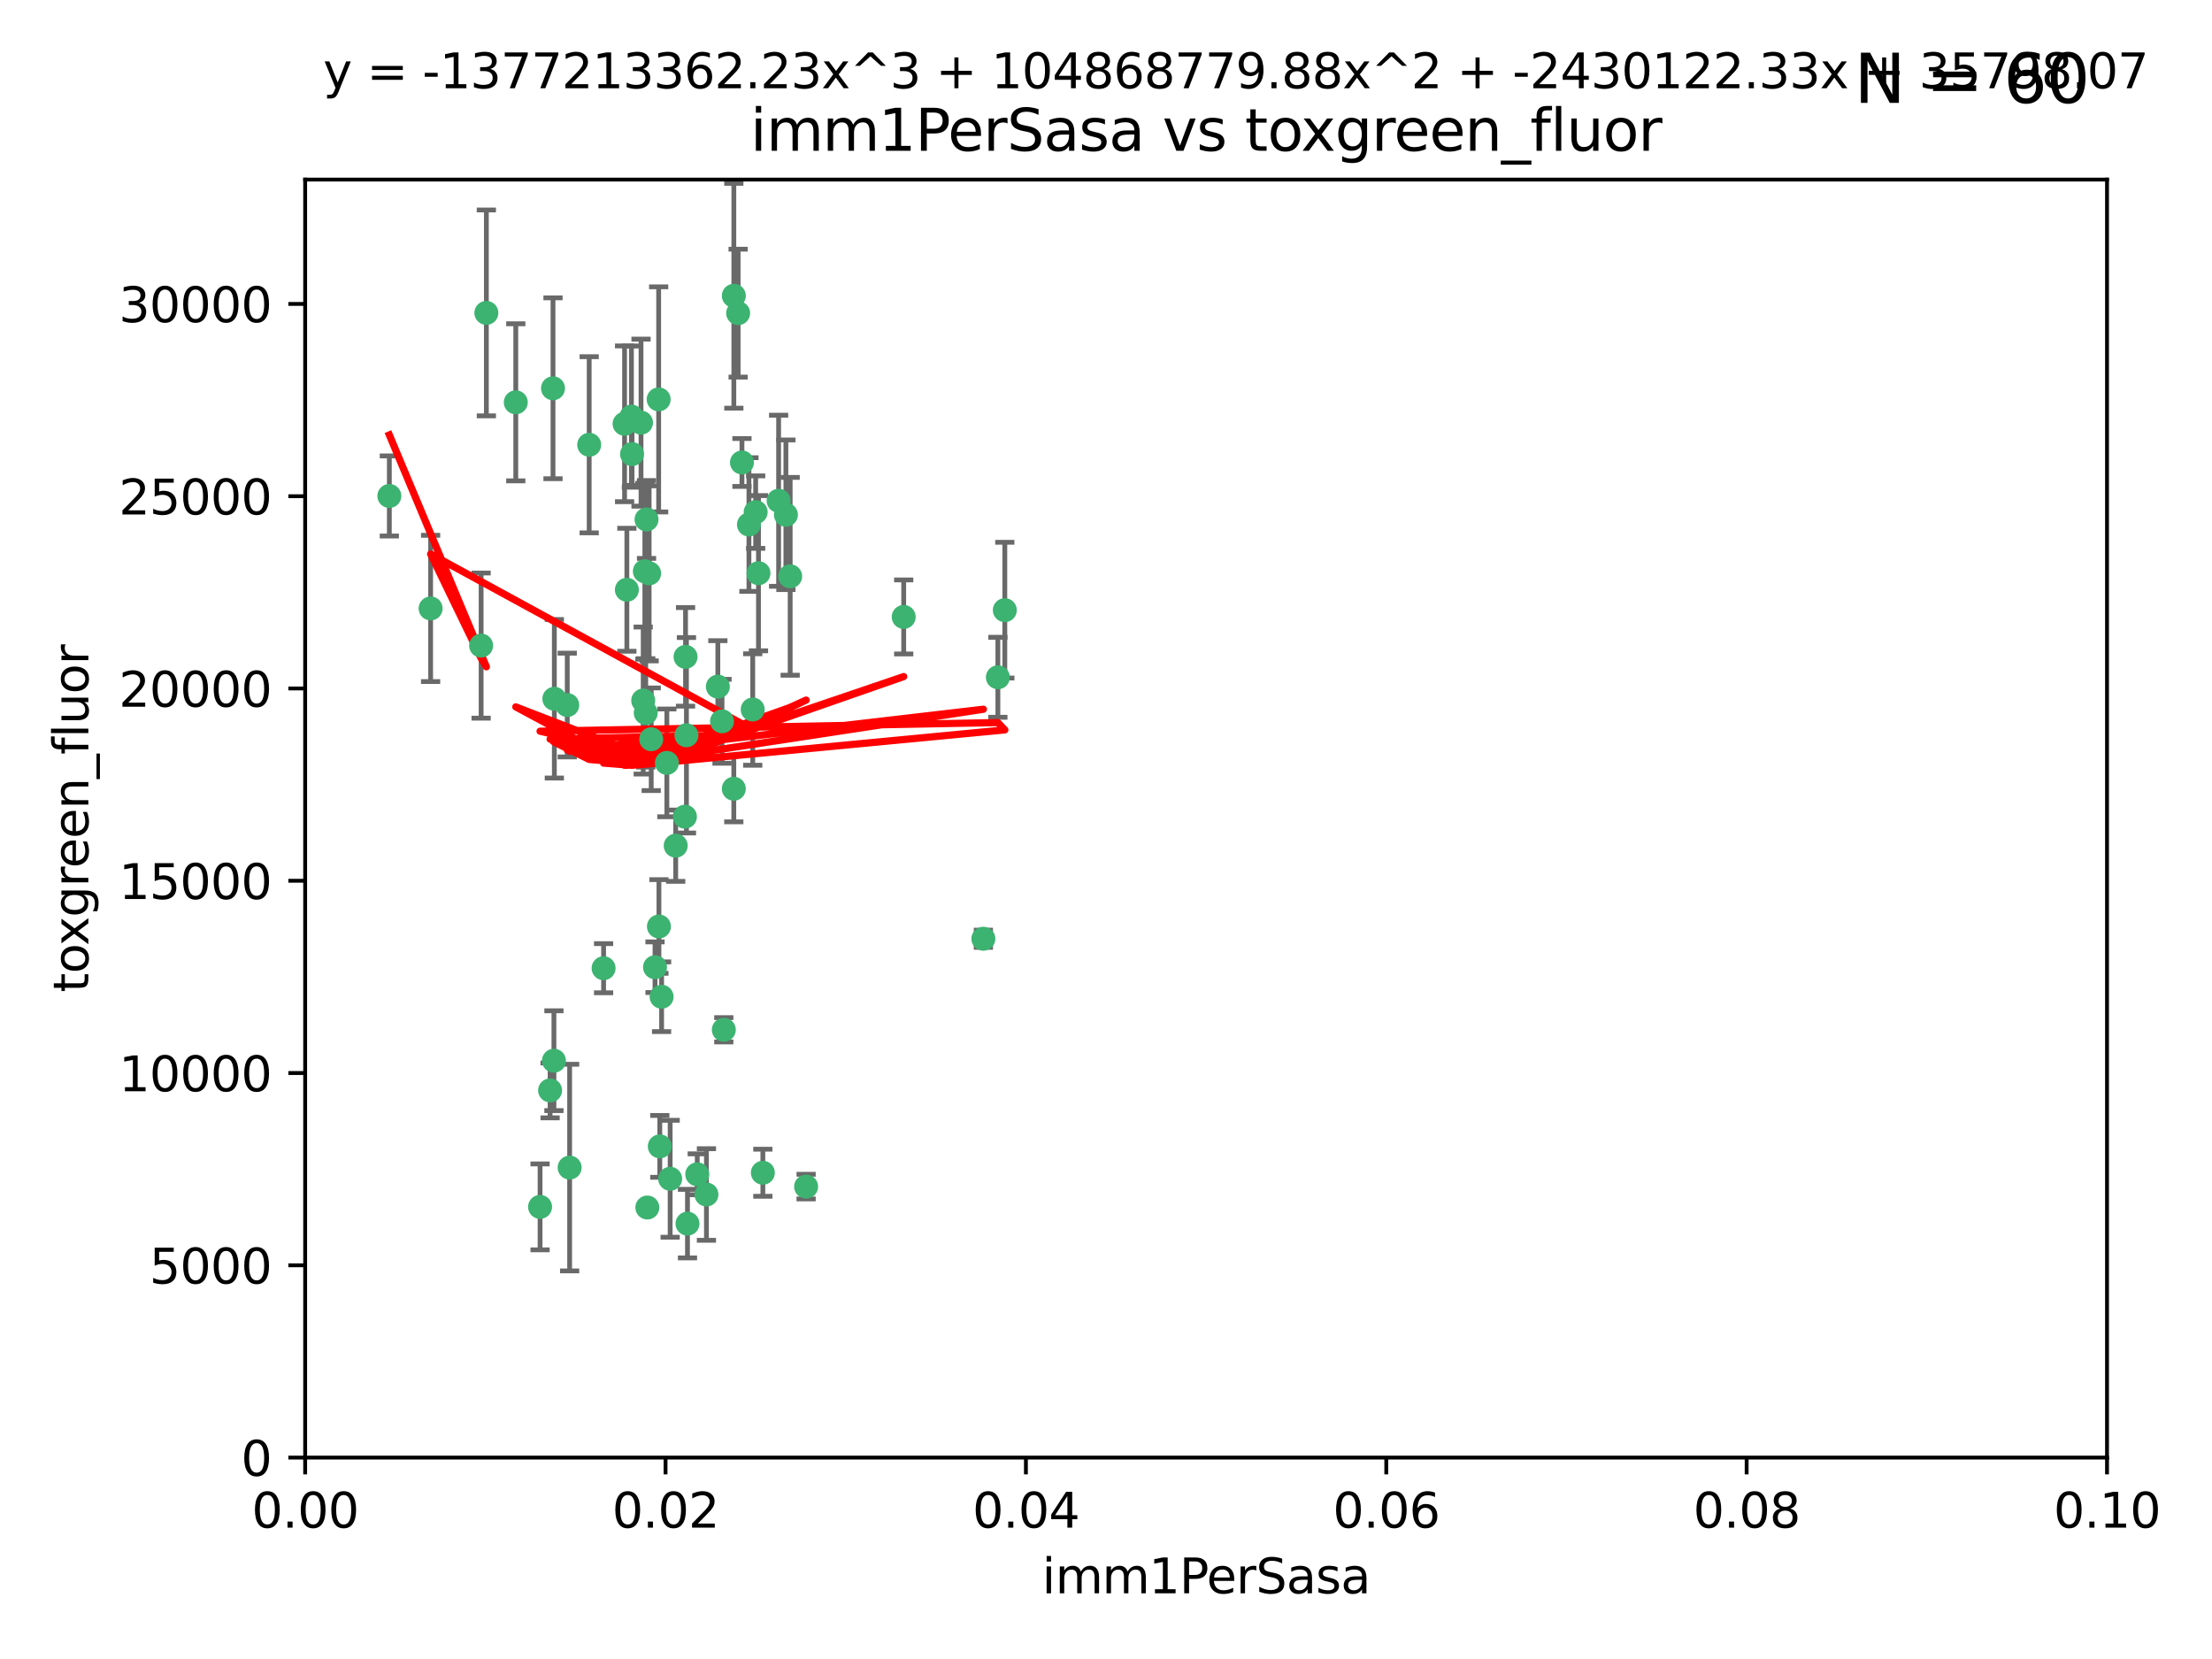 <?xml version="1.0" encoding="utf-8" standalone="no"?>
<!DOCTYPE svg PUBLIC "-//W3C//DTD SVG 1.1//EN"
  "http://www.w3.org/Graphics/SVG/1.1/DTD/svg11.dtd">
<svg xmlns:xlink="http://www.w3.org/1999/xlink" width="460.8pt" height="345.6pt" viewBox="0 0 460.8 345.6" xmlns="http://www.w3.org/2000/svg" version="1.1">
 <defs>
  <style type="text/css">*{stroke-linejoin: round; stroke-linecap: butt}</style>
 </defs>
 <g id="figure_1">
  <g id="patch_1">
   <path d="M 0 345.6 
L 460.8 345.6 
L 460.8 0 
L 0 0 
z
" style="fill: #ffffff"/>
  </g>
  <g id="axes_1">
   <g id="patch_2">
    <path d="M 63.571 303.64 
L 438.93 303.64 
L 438.93 37.411 
L 63.571 37.411 
z
" style="fill: #ffffff"/>
   </g>
   <g id="PathCollection_1">
    <defs>
     <path id="m48a33b6cc2" d="M 0 1.118 
C 0.297 1.118 0.581 1 0.791 0.791 
C 1 0.581 1.118 0.297 1.118 0 
C 1.118 -0.297 1 -0.581 0.791 -0.791 
C 0.581 -1 0.297 -1.118 0 -1.118 
C -0.297 -1.118 -0.581 -1 -0.791 -0.791 
C -1 -0.581 -1.118 -0.297 -1.118 0 
C -1.118 0.297 -1 0.581 -0.791 0.791 
C -0.581 1 -0.297 1.118 0 1.118 
z
" style="stroke: #3cb371"/>
    </defs>
    <g clip-path="url(#pf8b19af524)">
     <use xlink:href="#m48a33b6cc2" x="81.107" y="103.319" style="fill: #3cb371; stroke: #3cb371"/>
     <use xlink:href="#m48a33b6cc2" x="101.319" y="65.184" style="fill: #3cb371; stroke: #3cb371"/>
     <use xlink:href="#m48a33b6cc2" x="100.227" y="134.491" style="fill: #3cb371; stroke: #3cb371"/>
     <use xlink:href="#m48a33b6cc2" x="89.706" y="126.749" style="fill: #3cb371; stroke: #3cb371"/>
     <use xlink:href="#m48a33b6cc2" x="156.017" y="109.268" style="fill: #3cb371; stroke: #3cb371"/>
     <use xlink:href="#m48a33b6cc2" x="137.211" y="83.201" style="fill: #3cb371; stroke: #3cb371"/>
     <use xlink:href="#m48a33b6cc2" x="107.447" y="83.811" style="fill: #3cb371; stroke: #3cb371"/>
     <use xlink:href="#m48a33b6cc2" x="130.11" y="88.286" style="fill: #3cb371; stroke: #3cb371"/>
     <use xlink:href="#m48a33b6cc2" x="149.54" y="143.039" style="fill: #3cb371; stroke: #3cb371"/>
     <use xlink:href="#m48a33b6cc2" x="130.587" y="122.859" style="fill: #3cb371; stroke: #3cb371"/>
     <use xlink:href="#m48a33b6cc2" x="164.607" y="120.054" style="fill: #3cb371; stroke: #3cb371"/>
     <use xlink:href="#m48a33b6cc2" x="134.683" y="108.214" style="fill: #3cb371; stroke: #3cb371"/>
     <use xlink:href="#m48a33b6cc2" x="162.201" y="104.315" style="fill: #3cb371; stroke: #3cb371"/>
     <use xlink:href="#m48a33b6cc2" x="152.872" y="61.614" style="fill: #3cb371; stroke: #3cb371"/>
     <use xlink:href="#m48a33b6cc2" x="133.991" y="145.935" style="fill: #3cb371; stroke: #3cb371"/>
     <use xlink:href="#m48a33b6cc2" x="133.537" y="88.045" style="fill: #3cb371; stroke: #3cb371"/>
     <use xlink:href="#m48a33b6cc2" x="115.202" y="80.887" style="fill: #3cb371; stroke: #3cb371"/>
     <use xlink:href="#m48a33b6cc2" x="135.226" y="119.44" style="fill: #3cb371; stroke: #3cb371"/>
     <use xlink:href="#m48a33b6cc2" x="131.665" y="94.593" style="fill: #3cb371; stroke: #3cb371"/>
     <use xlink:href="#m48a33b6cc2" x="157.418" y="106.684" style="fill: #3cb371; stroke: #3cb371"/>
     <use xlink:href="#m48a33b6cc2" x="125.739" y="201.695" style="fill: #3cb371; stroke: #3cb371"/>
     <use xlink:href="#m48a33b6cc2" x="131.536" y="86.787" style="fill: #3cb371; stroke: #3cb371"/>
     <use xlink:href="#m48a33b6cc2" x="150.409" y="150.259" style="fill: #3cb371; stroke: #3cb371"/>
     <use xlink:href="#m48a33b6cc2" x="118.666" y="243.228" style="fill: #3cb371; stroke: #3cb371"/>
     <use xlink:href="#m48a33b6cc2" x="154.563" y="96.341" style="fill: #3cb371; stroke: #3cb371"/>
     <use xlink:href="#m48a33b6cc2" x="158.007" y="119.409" style="fill: #3cb371; stroke: #3cb371"/>
     <use xlink:href="#m48a33b6cc2" x="153.769" y="65.233" style="fill: #3cb371; stroke: #3cb371"/>
     <use xlink:href="#m48a33b6cc2" x="118.169" y="146.874" style="fill: #3cb371; stroke: #3cb371"/>
     <use xlink:href="#m48a33b6cc2" x="136.451" y="201.487" style="fill: #3cb371; stroke: #3cb371"/>
     <use xlink:href="#m48a33b6cc2" x="143.216" y="254.906" style="fill: #3cb371; stroke: #3cb371"/>
     <use xlink:href="#m48a33b6cc2" x="142.811" y="136.835" style="fill: #3cb371; stroke: #3cb371"/>
     <use xlink:href="#m48a33b6cc2" x="163.716" y="107.234" style="fill: #3cb371; stroke: #3cb371"/>
     <use xlink:href="#m48a33b6cc2" x="138.918" y="158.921" style="fill: #3cb371; stroke: #3cb371"/>
     <use xlink:href="#m48a33b6cc2" x="112.506" y="251.417" style="fill: #3cb371; stroke: #3cb371"/>
     <use xlink:href="#m48a33b6cc2" x="207.877" y="141.091" style="fill: #3cb371; stroke: #3cb371"/>
     <use xlink:href="#m48a33b6cc2" x="209.321" y="127.107" style="fill: #3cb371; stroke: #3cb371"/>
     <use xlink:href="#m48a33b6cc2" x="134.851" y="251.547" style="fill: #3cb371; stroke: #3cb371"/>
     <use xlink:href="#m48a33b6cc2" x="137.448" y="238.808" style="fill: #3cb371; stroke: #3cb371"/>
     <use xlink:href="#m48a33b6cc2" x="140.762" y="176.169" style="fill: #3cb371; stroke: #3cb371"/>
     <use xlink:href="#m48a33b6cc2" x="152.865" y="164.309" style="fill: #3cb371; stroke: #3cb371"/>
     <use xlink:href="#m48a33b6cc2" x="114.597" y="227.152" style="fill: #3cb371; stroke: #3cb371"/>
     <use xlink:href="#m48a33b6cc2" x="137.267" y="193.002" style="fill: #3cb371; stroke: #3cb371"/>
     <use xlink:href="#m48a33b6cc2" x="188.259" y="128.518" style="fill: #3cb371; stroke: #3cb371"/>
     <use xlink:href="#m48a33b6cc2" x="134.52" y="148.507" style="fill: #3cb371; stroke: #3cb371"/>
     <use xlink:href="#m48a33b6cc2" x="147.163" y="248.836" style="fill: #3cb371; stroke: #3cb371"/>
     <use xlink:href="#m48a33b6cc2" x="142.999" y="153.171" style="fill: #3cb371; stroke: #3cb371"/>
     <use xlink:href="#m48a33b6cc2" x="204.855" y="195.558" style="fill: #3cb371; stroke: #3cb371"/>
     <use xlink:href="#m48a33b6cc2" x="150.784" y="214.524" style="fill: #3cb371; stroke: #3cb371"/>
     <use xlink:href="#m48a33b6cc2" x="137.823" y="207.64" style="fill: #3cb371; stroke: #3cb371"/>
     <use xlink:href="#m48a33b6cc2" x="156.807" y="147.801" style="fill: #3cb371; stroke: #3cb371"/>
     <use xlink:href="#m48a33b6cc2" x="167.929" y="247.192" style="fill: #3cb371; stroke: #3cb371"/>
     <use xlink:href="#m48a33b6cc2" x="142.68" y="170.133" style="fill: #3cb371; stroke: #3cb371"/>
     <use xlink:href="#m48a33b6cc2" x="115.394" y="220.964" style="fill: #3cb371; stroke: #3cb371"/>
     <use xlink:href="#m48a33b6cc2" x="115.48" y="145.567" style="fill: #3cb371; stroke: #3cb371"/>
     <use xlink:href="#m48a33b6cc2" x="122.738" y="92.655" style="fill: #3cb371; stroke: #3cb371"/>
     <use xlink:href="#m48a33b6cc2" x="134.334" y="119.004" style="fill: #3cb371; stroke: #3cb371"/>
     <use xlink:href="#m48a33b6cc2" x="158.917" y="244.305" style="fill: #3cb371; stroke: #3cb371"/>
     <use xlink:href="#m48a33b6cc2" x="139.605" y="245.561" style="fill: #3cb371; stroke: #3cb371"/>
     <use xlink:href="#m48a33b6cc2" x="145.249" y="244.625" style="fill: #3cb371; stroke: #3cb371"/>
     <use xlink:href="#m48a33b6cc2" x="135.66" y="153.996" style="fill: #3cb371; stroke: #3cb371"/>
    </g>
   </g>
   <g id="matplotlib.axis_1">
    <g id="xtick_1">
     <g id="line2d_1">
      <defs>
       <path id="m24faa9f429" d="M 0 0 
L 0 3.5 
" style="stroke: #000000; stroke-width: 0.8"/>
      </defs>
      <g>
       <use xlink:href="#m24faa9f429" x="63.571" y="303.64" style="stroke: #000000; stroke-width: 0.8"/>
      </g>
     </g>
     <g id="text_1">
      <!-- 0.00 -->
      <g transform="translate(52.438 318.238)scale(0.1 -0.1)">
       <defs>
        <path id="DejaVuSans-30" d="M 2034 4250 
Q 1547 4250 1301 3770 
Q 1056 3291 1056 2328 
Q 1056 1369 1301 889 
Q 1547 409 2034 409 
Q 2525 409 2770 889 
Q 3016 1369 3016 2328 
Q 3016 3291 2770 3770 
Q 2525 4250 2034 4250 
z
M 2034 4750 
Q 2819 4750 3233 4129 
Q 3647 3509 3647 2328 
Q 3647 1150 3233 529 
Q 2819 -91 2034 -91 
Q 1250 -91 836 529 
Q 422 1150 422 2328 
Q 422 3509 836 4129 
Q 1250 4750 2034 4750 
z
" transform="scale(0.016)"/>
        <path id="DejaVuSans-2e" d="M 684 794 
L 1344 794 
L 1344 0 
L 684 0 
L 684 794 
z
" transform="scale(0.016)"/>
       </defs>
       <use xlink:href="#DejaVuSans-30"/>
       <use xlink:href="#DejaVuSans-2e" x="63.623"/>
       <use xlink:href="#DejaVuSans-30" x="95.41"/>
       <use xlink:href="#DejaVuSans-30" x="159.033"/>
      </g>
     </g>
    </g>
    <g id="xtick_2">
     <g id="line2d_2">
      <g>
       <use xlink:href="#m24faa9f429" x="138.643" y="303.64" style="stroke: #000000; stroke-width: 0.8"/>
      </g>
     </g>
     <g id="text_2">
      <!-- 0.02 -->
      <g transform="translate(127.51 318.238)scale(0.1 -0.1)">
       <defs>
        <path id="DejaVuSans-32" d="M 1228 531 
L 3431 531 
L 3431 0 
L 469 0 
L 469 531 
Q 828 903 1448 1529 
Q 2069 2156 2228 2338 
Q 2531 2678 2651 2914 
Q 2772 3150 2772 3378 
Q 2772 3750 2511 3984 
Q 2250 4219 1831 4219 
Q 1534 4219 1204 4116 
Q 875 4013 500 3803 
L 500 4441 
Q 881 4594 1212 4672 
Q 1544 4750 1819 4750 
Q 2544 4750 2975 4387 
Q 3406 4025 3406 3419 
Q 3406 3131 3298 2873 
Q 3191 2616 2906 2266 
Q 2828 2175 2409 1742 
Q 1991 1309 1228 531 
z
" transform="scale(0.016)"/>
       </defs>
       <use xlink:href="#DejaVuSans-30"/>
       <use xlink:href="#DejaVuSans-2e" x="63.623"/>
       <use xlink:href="#DejaVuSans-30" x="95.41"/>
       <use xlink:href="#DejaVuSans-32" x="159.033"/>
      </g>
     </g>
    </g>
    <g id="xtick_3">
     <g id="line2d_3">
      <g>
       <use xlink:href="#m24faa9f429" x="213.715" y="303.64" style="stroke: #000000; stroke-width: 0.8"/>
      </g>
     </g>
     <g id="text_3">
      <!-- 0.04 -->
      <g transform="translate(202.582 318.238)scale(0.1 -0.1)">
       <defs>
        <path id="DejaVuSans-34" d="M 2419 4116 
L 825 1625 
L 2419 1625 
L 2419 4116 
z
M 2253 4666 
L 3047 4666 
L 3047 1625 
L 3713 1625 
L 3713 1100 
L 3047 1100 
L 3047 0 
L 2419 0 
L 2419 1100 
L 313 1100 
L 313 1709 
L 2253 4666 
z
" transform="scale(0.016)"/>
       </defs>
       <use xlink:href="#DejaVuSans-30"/>
       <use xlink:href="#DejaVuSans-2e" x="63.623"/>
       <use xlink:href="#DejaVuSans-30" x="95.41"/>
       <use xlink:href="#DejaVuSans-34" x="159.033"/>
      </g>
     </g>
    </g>
    <g id="xtick_4">
     <g id="line2d_4">
      <g>
       <use xlink:href="#m24faa9f429" x="288.786" y="303.64" style="stroke: #000000; stroke-width: 0.8"/>
      </g>
     </g>
     <g id="text_4">
      <!-- 0.06 -->
      <g transform="translate(277.654 318.238)scale(0.1 -0.1)">
       <defs>
        <path id="DejaVuSans-36" d="M 2113 2584 
Q 1688 2584 1439 2293 
Q 1191 2003 1191 1497 
Q 1191 994 1439 701 
Q 1688 409 2113 409 
Q 2538 409 2786 701 
Q 3034 994 3034 1497 
Q 3034 2003 2786 2293 
Q 2538 2584 2113 2584 
z
M 3366 4563 
L 3366 3988 
Q 3128 4100 2886 4159 
Q 2644 4219 2406 4219 
Q 1781 4219 1451 3797 
Q 1122 3375 1075 2522 
Q 1259 2794 1537 2939 
Q 1816 3084 2150 3084 
Q 2853 3084 3261 2657 
Q 3669 2231 3669 1497 
Q 3669 778 3244 343 
Q 2819 -91 2113 -91 
Q 1303 -91 875 529 
Q 447 1150 447 2328 
Q 447 3434 972 4092 
Q 1497 4750 2381 4750 
Q 2619 4750 2861 4703 
Q 3103 4656 3366 4563 
z
" transform="scale(0.016)"/>
       </defs>
       <use xlink:href="#DejaVuSans-30"/>
       <use xlink:href="#DejaVuSans-2e" x="63.623"/>
       <use xlink:href="#DejaVuSans-30" x="95.41"/>
       <use xlink:href="#DejaVuSans-36" x="159.033"/>
      </g>
     </g>
    </g>
    <g id="xtick_5">
     <g id="line2d_5">
      <g>
       <use xlink:href="#m24faa9f429" x="363.858" y="303.64" style="stroke: #000000; stroke-width: 0.8"/>
      </g>
     </g>
     <g id="text_5">
      <!-- 0.08 -->
      <g transform="translate(352.725 318.238)scale(0.1 -0.1)">
       <defs>
        <path id="DejaVuSans-38" d="M 2034 2216 
Q 1584 2216 1326 1975 
Q 1069 1734 1069 1313 
Q 1069 891 1326 650 
Q 1584 409 2034 409 
Q 2484 409 2743 651 
Q 3003 894 3003 1313 
Q 3003 1734 2745 1975 
Q 2488 2216 2034 2216 
z
M 1403 2484 
Q 997 2584 770 2862 
Q 544 3141 544 3541 
Q 544 4100 942 4425 
Q 1341 4750 2034 4750 
Q 2731 4750 3128 4425 
Q 3525 4100 3525 3541 
Q 3525 3141 3298 2862 
Q 3072 2584 2669 2484 
Q 3125 2378 3379 2068 
Q 3634 1759 3634 1313 
Q 3634 634 3220 271 
Q 2806 -91 2034 -91 
Q 1263 -91 848 271 
Q 434 634 434 1313 
Q 434 1759 690 2068 
Q 947 2378 1403 2484 
z
M 1172 3481 
Q 1172 3119 1398 2916 
Q 1625 2713 2034 2713 
Q 2441 2713 2670 2916 
Q 2900 3119 2900 3481 
Q 2900 3844 2670 4047 
Q 2441 4250 2034 4250 
Q 1625 4250 1398 4047 
Q 1172 3844 1172 3481 
z
" transform="scale(0.016)"/>
       </defs>
       <use xlink:href="#DejaVuSans-30"/>
       <use xlink:href="#DejaVuSans-2e" x="63.623"/>
       <use xlink:href="#DejaVuSans-30" x="95.41"/>
       <use xlink:href="#DejaVuSans-38" x="159.033"/>
      </g>
     </g>
    </g>
    <g id="xtick_6">
     <g id="line2d_6">
      <g>
       <use xlink:href="#m24faa9f429" x="438.93" y="303.64" style="stroke: #000000; stroke-width: 0.8"/>
      </g>
     </g>
     <g id="text_6">
      <!-- 0.10 -->
      <g transform="translate(427.797 318.238)scale(0.1 -0.1)">
       <defs>
        <path id="DejaVuSans-31" d="M 794 531 
L 1825 531 
L 1825 4091 
L 703 3866 
L 703 4441 
L 1819 4666 
L 2450 4666 
L 2450 531 
L 3481 531 
L 3481 0 
L 794 0 
L 794 531 
z
" transform="scale(0.016)"/>
       </defs>
       <use xlink:href="#DejaVuSans-30"/>
       <use xlink:href="#DejaVuSans-2e" x="63.623"/>
       <use xlink:href="#DejaVuSans-31" x="95.41"/>
       <use xlink:href="#DejaVuSans-30" x="159.033"/>
      </g>
     </g>
    </g>
    <g id="text_7">
     <!-- imm1PerSasa -->
     <g transform="translate(217.067 331.917)scale(0.1 -0.1)">
      <defs>
       <path id="DejaVuSans-69" d="M 603 3500 
L 1178 3500 
L 1178 0 
L 603 0 
L 603 3500 
z
M 603 4863 
L 1178 4863 
L 1178 4134 
L 603 4134 
L 603 4863 
z
" transform="scale(0.016)"/>
       <path id="DejaVuSans-6d" d="M 3328 2828 
Q 3544 3216 3844 3400 
Q 4144 3584 4550 3584 
Q 5097 3584 5394 3201 
Q 5691 2819 5691 2113 
L 5691 0 
L 5113 0 
L 5113 2094 
Q 5113 2597 4934 2840 
Q 4756 3084 4391 3084 
Q 3944 3084 3684 2787 
Q 3425 2491 3425 1978 
L 3425 0 
L 2847 0 
L 2847 2094 
Q 2847 2600 2669 2842 
Q 2491 3084 2119 3084 
Q 1678 3084 1418 2786 
Q 1159 2488 1159 1978 
L 1159 0 
L 581 0 
L 581 3500 
L 1159 3500 
L 1159 2956 
Q 1356 3278 1631 3431 
Q 1906 3584 2284 3584 
Q 2666 3584 2933 3390 
Q 3200 3197 3328 2828 
z
" transform="scale(0.016)"/>
       <path id="DejaVuSans-50" d="M 1259 4147 
L 1259 2394 
L 2053 2394 
Q 2494 2394 2734 2622 
Q 2975 2850 2975 3272 
Q 2975 3691 2734 3919 
Q 2494 4147 2053 4147 
L 1259 4147 
z
M 628 4666 
L 2053 4666 
Q 2838 4666 3239 4311 
Q 3641 3956 3641 3272 
Q 3641 2581 3239 2228 
Q 2838 1875 2053 1875 
L 1259 1875 
L 1259 0 
L 628 0 
L 628 4666 
z
" transform="scale(0.016)"/>
       <path id="DejaVuSans-65" d="M 3597 1894 
L 3597 1613 
L 953 1613 
Q 991 1019 1311 708 
Q 1631 397 2203 397 
Q 2534 397 2845 478 
Q 3156 559 3463 722 
L 3463 178 
Q 3153 47 2828 -22 
Q 2503 -91 2169 -91 
Q 1331 -91 842 396 
Q 353 884 353 1716 
Q 353 2575 817 3079 
Q 1281 3584 2069 3584 
Q 2775 3584 3186 3129 
Q 3597 2675 3597 1894 
z
M 3022 2063 
Q 3016 2534 2758 2815 
Q 2500 3097 2075 3097 
Q 1594 3097 1305 2825 
Q 1016 2553 972 2059 
L 3022 2063 
z
" transform="scale(0.016)"/>
       <path id="DejaVuSans-72" d="M 2631 2963 
Q 2534 3019 2420 3045 
Q 2306 3072 2169 3072 
Q 1681 3072 1420 2755 
Q 1159 2438 1159 1844 
L 1159 0 
L 581 0 
L 581 3500 
L 1159 3500 
L 1159 2956 
Q 1341 3275 1631 3429 
Q 1922 3584 2338 3584 
Q 2397 3584 2469 3576 
Q 2541 3569 2628 3553 
L 2631 2963 
z
" transform="scale(0.016)"/>
       <path id="DejaVuSans-53" d="M 3425 4513 
L 3425 3897 
Q 3066 4069 2747 4153 
Q 2428 4238 2131 4238 
Q 1616 4238 1336 4038 
Q 1056 3838 1056 3469 
Q 1056 3159 1242 3001 
Q 1428 2844 1947 2747 
L 2328 2669 
Q 3034 2534 3370 2195 
Q 3706 1856 3706 1288 
Q 3706 609 3251 259 
Q 2797 -91 1919 -91 
Q 1588 -91 1214 -16 
Q 841 59 441 206 
L 441 856 
Q 825 641 1194 531 
Q 1563 422 1919 422 
Q 2459 422 2753 634 
Q 3047 847 3047 1241 
Q 3047 1584 2836 1778 
Q 2625 1972 2144 2069 
L 1759 2144 
Q 1053 2284 737 2584 
Q 422 2884 422 3419 
Q 422 4038 858 4394 
Q 1294 4750 2059 4750 
Q 2388 4750 2728 4690 
Q 3069 4631 3425 4513 
z
" transform="scale(0.016)"/>
       <path id="DejaVuSans-61" d="M 2194 1759 
Q 1497 1759 1228 1600 
Q 959 1441 959 1056 
Q 959 750 1161 570 
Q 1363 391 1709 391 
Q 2188 391 2477 730 
Q 2766 1069 2766 1631 
L 2766 1759 
L 2194 1759 
z
M 3341 1997 
L 3341 0 
L 2766 0 
L 2766 531 
Q 2569 213 2275 61 
Q 1981 -91 1556 -91 
Q 1019 -91 701 211 
Q 384 513 384 1019 
Q 384 1609 779 1909 
Q 1175 2209 1959 2209 
L 2766 2209 
L 2766 2266 
Q 2766 2663 2505 2880 
Q 2244 3097 1772 3097 
Q 1472 3097 1187 3025 
Q 903 2953 641 2809 
L 641 3341 
Q 956 3463 1253 3523 
Q 1550 3584 1831 3584 
Q 2591 3584 2966 3190 
Q 3341 2797 3341 1997 
z
" transform="scale(0.016)"/>
       <path id="DejaVuSans-73" d="M 2834 3397 
L 2834 2853 
Q 2591 2978 2328 3040 
Q 2066 3103 1784 3103 
Q 1356 3103 1142 2972 
Q 928 2841 928 2578 
Q 928 2378 1081 2264 
Q 1234 2150 1697 2047 
L 1894 2003 
Q 2506 1872 2764 1633 
Q 3022 1394 3022 966 
Q 3022 478 2636 193 
Q 2250 -91 1575 -91 
Q 1294 -91 989 -36 
Q 684 19 347 128 
L 347 722 
Q 666 556 975 473 
Q 1284 391 1588 391 
Q 1994 391 2212 530 
Q 2431 669 2431 922 
Q 2431 1156 2273 1281 
Q 2116 1406 1581 1522 
L 1381 1569 
Q 847 1681 609 1914 
Q 372 2147 372 2553 
Q 372 3047 722 3315 
Q 1072 3584 1716 3584 
Q 2034 3584 2315 3537 
Q 2597 3491 2834 3397 
z
" transform="scale(0.016)"/>
      </defs>
      <use xlink:href="#DejaVuSans-69"/>
      <use xlink:href="#DejaVuSans-6d" x="27.783"/>
      <use xlink:href="#DejaVuSans-6d" x="125.195"/>
      <use xlink:href="#DejaVuSans-31" x="222.607"/>
      <use xlink:href="#DejaVuSans-50" x="286.23"/>
      <use xlink:href="#DejaVuSans-65" x="342.908"/>
      <use xlink:href="#DejaVuSans-72" x="404.432"/>
      <use xlink:href="#DejaVuSans-53" x="445.545"/>
      <use xlink:href="#DejaVuSans-61" x="509.021"/>
      <use xlink:href="#DejaVuSans-73" x="570.301"/>
      <use xlink:href="#DejaVuSans-61" x="622.4"/>
     </g>
    </g>
   </g>
   <g id="matplotlib.axis_2">
    <g id="ytick_1">
     <g id="line2d_7">
      <defs>
       <path id="maae14871f0" d="M 0 0 
L -3.5 0 
" style="stroke: #000000; stroke-width: 0.8"/>
      </defs>
      <g>
       <use xlink:href="#maae14871f0" x="63.571" y="303.64" style="stroke: #000000; stroke-width: 0.8"/>
      </g>
     </g>
     <g id="text_8">
      <!-- 0 -->
      <g transform="translate(50.209 307.439)scale(0.1 -0.1)">
       <use xlink:href="#DejaVuSans-30"/>
      </g>
     </g>
    </g>
    <g id="ytick_2">
     <g id="line2d_8">
      <g>
       <use xlink:href="#maae14871f0" x="63.571" y="263.586" style="stroke: #000000; stroke-width: 0.8"/>
      </g>
     </g>
     <g id="text_9">
      <!-- 5000 -->
      <g transform="translate(31.121 267.385)scale(0.1 -0.1)">
       <defs>
        <path id="DejaVuSans-35" d="M 691 4666 
L 3169 4666 
L 3169 4134 
L 1269 4134 
L 1269 2991 
Q 1406 3038 1543 3061 
Q 1681 3084 1819 3084 
Q 2600 3084 3056 2656 
Q 3513 2228 3513 1497 
Q 3513 744 3044 326 
Q 2575 -91 1722 -91 
Q 1428 -91 1123 -41 
Q 819 9 494 109 
L 494 744 
Q 775 591 1075 516 
Q 1375 441 1709 441 
Q 2250 441 2565 725 
Q 2881 1009 2881 1497 
Q 2881 1984 2565 2268 
Q 2250 2553 1709 2553 
Q 1456 2553 1204 2497 
Q 953 2441 691 2322 
L 691 4666 
z
" transform="scale(0.016)"/>
       </defs>
       <use xlink:href="#DejaVuSans-35"/>
       <use xlink:href="#DejaVuSans-30" x="63.623"/>
       <use xlink:href="#DejaVuSans-30" x="127.246"/>
       <use xlink:href="#DejaVuSans-30" x="190.869"/>
      </g>
     </g>
    </g>
    <g id="ytick_3">
     <g id="line2d_9">
      <g>
       <use xlink:href="#maae14871f0" x="63.571" y="223.532" style="stroke: #000000; stroke-width: 0.8"/>
      </g>
     </g>
     <g id="text_10">
      <!-- 10000 -->
      <g transform="translate(24.759 227.331)scale(0.1 -0.1)">
       <use xlink:href="#DejaVuSans-31"/>
       <use xlink:href="#DejaVuSans-30" x="63.623"/>
       <use xlink:href="#DejaVuSans-30" x="127.246"/>
       <use xlink:href="#DejaVuSans-30" x="190.869"/>
       <use xlink:href="#DejaVuSans-30" x="254.492"/>
      </g>
     </g>
    </g>
    <g id="ytick_4">
     <g id="line2d_10">
      <g>
       <use xlink:href="#maae14871f0" x="63.571" y="183.478" style="stroke: #000000; stroke-width: 0.8"/>
      </g>
     </g>
     <g id="text_11">
      <!-- 15000 -->
      <g transform="translate(24.759 187.278)scale(0.1 -0.1)">
       <use xlink:href="#DejaVuSans-31"/>
       <use xlink:href="#DejaVuSans-35" x="63.623"/>
       <use xlink:href="#DejaVuSans-30" x="127.246"/>
       <use xlink:href="#DejaVuSans-30" x="190.869"/>
       <use xlink:href="#DejaVuSans-30" x="254.492"/>
      </g>
     </g>
    </g>
    <g id="ytick_5">
     <g id="line2d_11">
      <g>
       <use xlink:href="#maae14871f0" x="63.571" y="143.424" style="stroke: #000000; stroke-width: 0.8"/>
      </g>
     </g>
     <g id="text_12">
      <!-- 20000 -->
      <g transform="translate(24.759 147.224)scale(0.1 -0.1)">
       <use xlink:href="#DejaVuSans-32"/>
       <use xlink:href="#DejaVuSans-30" x="63.623"/>
       <use xlink:href="#DejaVuSans-30" x="127.246"/>
       <use xlink:href="#DejaVuSans-30" x="190.869"/>
       <use xlink:href="#DejaVuSans-30" x="254.492"/>
      </g>
     </g>
    </g>
    <g id="ytick_6">
     <g id="line2d_12">
      <g>
       <use xlink:href="#maae14871f0" x="63.571" y="103.371" style="stroke: #000000; stroke-width: 0.8"/>
      </g>
     </g>
     <g id="text_13">
      <!-- 25000 -->
      <g transform="translate(24.759 107.17)scale(0.1 -0.1)">
       <use xlink:href="#DejaVuSans-32"/>
       <use xlink:href="#DejaVuSans-35" x="63.623"/>
       <use xlink:href="#DejaVuSans-30" x="127.246"/>
       <use xlink:href="#DejaVuSans-30" x="190.869"/>
       <use xlink:href="#DejaVuSans-30" x="254.492"/>
      </g>
     </g>
    </g>
    <g id="ytick_7">
     <g id="line2d_13">
      <g>
       <use xlink:href="#maae14871f0" x="63.571" y="63.317" style="stroke: #000000; stroke-width: 0.8"/>
      </g>
     </g>
     <g id="text_14">
      <!-- 30000 -->
      <g transform="translate(24.759 67.116)scale(0.1 -0.1)">
       <defs>
        <path id="DejaVuSans-33" d="M 2597 2516 
Q 3050 2419 3304 2112 
Q 3559 1806 3559 1356 
Q 3559 666 3084 287 
Q 2609 -91 1734 -91 
Q 1441 -91 1130 -33 
Q 819 25 488 141 
L 488 750 
Q 750 597 1062 519 
Q 1375 441 1716 441 
Q 2309 441 2620 675 
Q 2931 909 2931 1356 
Q 2931 1769 2642 2001 
Q 2353 2234 1838 2234 
L 1294 2234 
L 1294 2753 
L 1863 2753 
Q 2328 2753 2575 2939 
Q 2822 3125 2822 3475 
Q 2822 3834 2567 4026 
Q 2313 4219 1838 4219 
Q 1578 4219 1281 4162 
Q 984 4106 628 3988 
L 628 4550 
Q 988 4650 1302 4700 
Q 1616 4750 1894 4750 
Q 2613 4750 3031 4423 
Q 3450 4097 3450 3541 
Q 3450 3153 3228 2886 
Q 3006 2619 2597 2516 
z
" transform="scale(0.016)"/>
       </defs>
       <use xlink:href="#DejaVuSans-33"/>
       <use xlink:href="#DejaVuSans-30" x="63.623"/>
       <use xlink:href="#DejaVuSans-30" x="127.246"/>
       <use xlink:href="#DejaVuSans-30" x="190.869"/>
       <use xlink:href="#DejaVuSans-30" x="254.492"/>
      </g>
     </g>
    </g>
    <g id="text_15">
     <!-- toxgreen_fluor -->
     <g transform="translate(18.401 206.72)rotate(-90)scale(0.1 -0.1)">
      <defs>
       <path id="DejaVuSans-74" d="M 1172 4494 
L 1172 3500 
L 2356 3500 
L 2356 3053 
L 1172 3053 
L 1172 1153 
Q 1172 725 1289 603 
Q 1406 481 1766 481 
L 2356 481 
L 2356 0 
L 1766 0 
Q 1100 0 847 248 
Q 594 497 594 1153 
L 594 3053 
L 172 3053 
L 172 3500 
L 594 3500 
L 594 4494 
L 1172 4494 
z
" transform="scale(0.016)"/>
       <path id="DejaVuSans-6f" d="M 1959 3097 
Q 1497 3097 1228 2736 
Q 959 2375 959 1747 
Q 959 1119 1226 758 
Q 1494 397 1959 397 
Q 2419 397 2687 759 
Q 2956 1122 2956 1747 
Q 2956 2369 2687 2733 
Q 2419 3097 1959 3097 
z
M 1959 3584 
Q 2709 3584 3137 3096 
Q 3566 2609 3566 1747 
Q 3566 888 3137 398 
Q 2709 -91 1959 -91 
Q 1206 -91 779 398 
Q 353 888 353 1747 
Q 353 2609 779 3096 
Q 1206 3584 1959 3584 
z
" transform="scale(0.016)"/>
       <path id="DejaVuSans-78" d="M 3513 3500 
L 2247 1797 
L 3578 0 
L 2900 0 
L 1881 1375 
L 863 0 
L 184 0 
L 1544 1831 
L 300 3500 
L 978 3500 
L 1906 2253 
L 2834 3500 
L 3513 3500 
z
" transform="scale(0.016)"/>
       <path id="DejaVuSans-67" d="M 2906 1791 
Q 2906 2416 2648 2759 
Q 2391 3103 1925 3103 
Q 1463 3103 1205 2759 
Q 947 2416 947 1791 
Q 947 1169 1205 825 
Q 1463 481 1925 481 
Q 2391 481 2648 825 
Q 2906 1169 2906 1791 
z
M 3481 434 
Q 3481 -459 3084 -895 
Q 2688 -1331 1869 -1331 
Q 1566 -1331 1297 -1286 
Q 1028 -1241 775 -1147 
L 775 -588 
Q 1028 -725 1275 -790 
Q 1522 -856 1778 -856 
Q 2344 -856 2625 -561 
Q 2906 -266 2906 331 
L 2906 616 
Q 2728 306 2450 153 
Q 2172 0 1784 0 
Q 1141 0 747 490 
Q 353 981 353 1791 
Q 353 2603 747 3093 
Q 1141 3584 1784 3584 
Q 2172 3584 2450 3431 
Q 2728 3278 2906 2969 
L 2906 3500 
L 3481 3500 
L 3481 434 
z
" transform="scale(0.016)"/>
       <path id="DejaVuSans-6e" d="M 3513 2113 
L 3513 0 
L 2938 0 
L 2938 2094 
Q 2938 2591 2744 2837 
Q 2550 3084 2163 3084 
Q 1697 3084 1428 2787 
Q 1159 2491 1159 1978 
L 1159 0 
L 581 0 
L 581 3500 
L 1159 3500 
L 1159 2956 
Q 1366 3272 1645 3428 
Q 1925 3584 2291 3584 
Q 2894 3584 3203 3211 
Q 3513 2838 3513 2113 
z
" transform="scale(0.016)"/>
       <path id="DejaVuSans-5f" d="M 3263 -1063 
L 3263 -1509 
L -63 -1509 
L -63 -1063 
L 3263 -1063 
z
" transform="scale(0.016)"/>
       <path id="DejaVuSans-66" d="M 2375 4863 
L 2375 4384 
L 1825 4384 
Q 1516 4384 1395 4259 
Q 1275 4134 1275 3809 
L 1275 3500 
L 2222 3500 
L 2222 3053 
L 1275 3053 
L 1275 0 
L 697 0 
L 697 3053 
L 147 3053 
L 147 3500 
L 697 3500 
L 697 3744 
Q 697 4328 969 4595 
Q 1241 4863 1831 4863 
L 2375 4863 
z
" transform="scale(0.016)"/>
       <path id="DejaVuSans-6c" d="M 603 4863 
L 1178 4863 
L 1178 0 
L 603 0 
L 603 4863 
z
" transform="scale(0.016)"/>
       <path id="DejaVuSans-75" d="M 544 1381 
L 544 3500 
L 1119 3500 
L 1119 1403 
Q 1119 906 1312 657 
Q 1506 409 1894 409 
Q 2359 409 2629 706 
Q 2900 1003 2900 1516 
L 2900 3500 
L 3475 3500 
L 3475 0 
L 2900 0 
L 2900 538 
Q 2691 219 2414 64 
Q 2138 -91 1772 -91 
Q 1169 -91 856 284 
Q 544 659 544 1381 
z
M 1991 3584 
L 1991 3584 
z
" transform="scale(0.016)"/>
      </defs>
      <use xlink:href="#DejaVuSans-74"/>
      <use xlink:href="#DejaVuSans-6f" x="39.209"/>
      <use xlink:href="#DejaVuSans-78" x="97.266"/>
      <use xlink:href="#DejaVuSans-67" x="156.445"/>
      <use xlink:href="#DejaVuSans-72" x="219.922"/>
      <use xlink:href="#DejaVuSans-65" x="258.785"/>
      <use xlink:href="#DejaVuSans-65" x="320.309"/>
      <use xlink:href="#DejaVuSans-6e" x="381.832"/>
      <use xlink:href="#DejaVuSans-5f" x="445.211"/>
      <use xlink:href="#DejaVuSans-66" x="495.211"/>
      <use xlink:href="#DejaVuSans-6c" x="530.416"/>
      <use xlink:href="#DejaVuSans-75" x="558.199"/>
      <use xlink:href="#DejaVuSans-6f" x="621.578"/>
      <use xlink:href="#DejaVuSans-72" x="682.76"/>
     </g>
    </g>
   </g>
   <g id="LineCollection_1">
    <path d="M 81.107 111.662 
L 81.107 94.976 
" clip-path="url(#pf8b19af524)" style="fill: none; stroke: #696969"/>
    <path d="M 101.319 86.629 
L 101.319 43.739 
" clip-path="url(#pf8b19af524)" style="fill: none; stroke: #696969"/>
    <path d="M 100.227 149.606 
L 100.227 119.375 
" clip-path="url(#pf8b19af524)" style="fill: none; stroke: #696969"/>
    <path d="M 89.706 141.983 
L 89.706 111.515 
" clip-path="url(#pf8b19af524)" style="fill: none; stroke: #696969"/>
    <path d="M 156.017 123.191 
L 156.017 95.346 
" clip-path="url(#pf8b19af524)" style="fill: none; stroke: #696969"/>
    <path d="M 137.211 106.648 
L 137.211 59.753 
" clip-path="url(#pf8b19af524)" style="fill: none; stroke: #696969"/>
    <path d="M 107.447 100.173 
L 107.447 67.45 
" clip-path="url(#pf8b19af524)" style="fill: none; stroke: #696969"/>
    <path d="M 130.11 104.51 
L 130.11 72.063 
" clip-path="url(#pf8b19af524)" style="fill: none; stroke: #696969"/>
    <path d="M 149.54 152.61 
L 149.54 133.468 
" clip-path="url(#pf8b19af524)" style="fill: none; stroke: #696969"/>
    <path d="M 130.587 135.667 
L 130.587 110.051 
" clip-path="url(#pf8b19af524)" style="fill: none; stroke: #696969"/>
    <path d="M 164.607 140.659 
L 164.607 99.45 
" clip-path="url(#pf8b19af524)" style="fill: none; stroke: #696969"/>
    <path d="M 134.683 116.326 
L 134.683 100.101 
" clip-path="url(#pf8b19af524)" style="fill: none; stroke: #696969"/>
    <path d="M 162.201 122.133 
L 162.201 86.497 
" clip-path="url(#pf8b19af524)" style="fill: none; stroke: #696969"/>
    <path d="M 152.872 85.029 
L 152.872 38.199 
" clip-path="url(#pf8b19af524)" style="fill: none; stroke: #696969"/>
    <path d="M 133.991 161.248 
L 133.991 130.622 
" clip-path="url(#pf8b19af524)" style="fill: none; stroke: #696969"/>
    <path d="M 133.537 105.444 
L 133.537 70.646 
" clip-path="url(#pf8b19af524)" style="fill: none; stroke: #696969"/>
    <path d="M 115.202 99.727 
L 115.202 62.047 
" clip-path="url(#pf8b19af524)" style="fill: none; stroke: #696969"/>
    <path d="M 135.226 137.675 
L 135.226 101.206 
" clip-path="url(#pf8b19af524)" style="fill: none; stroke: #696969"/>
    <path d="M 131.665 101.108 
L 131.665 88.078 
" clip-path="url(#pf8b19af524)" style="fill: none; stroke: #696969"/>
    <path d="M 157.418 114.235 
L 157.418 99.134 
" clip-path="url(#pf8b19af524)" style="fill: none; stroke: #696969"/>
    <path d="M 125.739 206.809 
L 125.739 196.58 
" clip-path="url(#pf8b19af524)" style="fill: none; stroke: #696969"/>
    <path d="M 131.536 101.495 
L 131.536 72.08 
" clip-path="url(#pf8b19af524)" style="fill: none; stroke: #696969"/>
    <path d="M 150.409 159.003 
L 150.409 141.514 
" clip-path="url(#pf8b19af524)" style="fill: none; stroke: #696969"/>
    <path d="M 118.666 264.748 
L 118.666 221.708 
" clip-path="url(#pf8b19af524)" style="fill: none; stroke: #696969"/>
    <path d="M 154.563 101.329 
L 154.563 91.353 
" clip-path="url(#pf8b19af524)" style="fill: none; stroke: #696969"/>
    <path d="M 158.007 135.574 
L 158.007 103.243 
" clip-path="url(#pf8b19af524)" style="fill: none; stroke: #696969"/>
    <path d="M 153.769 78.556 
L 153.769 51.911 
" clip-path="url(#pf8b19af524)" style="fill: none; stroke: #696969"/>
    <path d="M 118.169 157.684 
L 118.169 136.065 
" clip-path="url(#pf8b19af524)" style="fill: none; stroke: #696969"/>
    <path d="M 136.451 206.761 
L 136.451 196.213 
" clip-path="url(#pf8b19af524)" style="fill: none; stroke: #696969"/>
    <path d="M 143.216 262.048 
L 143.216 247.764 
" clip-path="url(#pf8b19af524)" style="fill: none; stroke: #696969"/>
    <path d="M 142.811 147.104 
L 142.811 126.566 
" clip-path="url(#pf8b19af524)" style="fill: none; stroke: #696969"/>
    <path d="M 163.716 122.819 
L 163.716 91.649 
" clip-path="url(#pf8b19af524)" style="fill: none; stroke: #696969"/>
    <path d="M 138.918 170.147 
L 138.918 147.694 
" clip-path="url(#pf8b19af524)" style="fill: none; stroke: #696969"/>
    <path d="M 112.506 260.365 
L 112.506 242.469 
" clip-path="url(#pf8b19af524)" style="fill: none; stroke: #696969"/>
    <path d="M 207.877 149.421 
L 207.877 132.76 
" clip-path="url(#pf8b19af524)" style="fill: none; stroke: #696969"/>
    <path d="M 209.321 141.248 
L 209.321 112.967 
" clip-path="url(#pf8b19af524)" style="fill: none; stroke: #696969"/>
    <path d="M 134.851 252.228 
L 134.851 250.867 
" clip-path="url(#pf8b19af524)" style="fill: none; stroke: #696969"/>
    <path d="M 137.448 245.248 
L 137.448 232.369 
" clip-path="url(#pf8b19af524)" style="fill: none; stroke: #696969"/>
    <path d="M 140.762 183.597 
L 140.762 168.741 
" clip-path="url(#pf8b19af524)" style="fill: none; stroke: #696969"/>
    <path d="M 152.865 171.2 
L 152.865 157.418 
" clip-path="url(#pf8b19af524)" style="fill: none; stroke: #696969"/>
    <path d="M 114.597 232.87 
L 114.597 221.434 
" clip-path="url(#pf8b19af524)" style="fill: none; stroke: #696969"/>
    <path d="M 137.267 202.754 
L 137.267 183.249 
" clip-path="url(#pf8b19af524)" style="fill: none; stroke: #696969"/>
    <path d="M 188.259 136.228 
L 188.259 120.808 
" clip-path="url(#pf8b19af524)" style="fill: none; stroke: #696969"/>
    <path d="M 134.52 159.798 
L 134.52 137.216 
" clip-path="url(#pf8b19af524)" style="fill: none; stroke: #696969"/>
    <path d="M 147.163 258.377 
L 147.163 239.295 
" clip-path="url(#pf8b19af524)" style="fill: none; stroke: #696969"/>
    <path d="M 142.999 173.526 
L 142.999 132.815 
" clip-path="url(#pf8b19af524)" style="fill: none; stroke: #696969"/>
    <path d="M 204.855 197.349 
L 204.855 193.767 
" clip-path="url(#pf8b19af524)" style="fill: none; stroke: #696969"/>
    <path d="M 150.784 217.059 
L 150.784 211.99 
" clip-path="url(#pf8b19af524)" style="fill: none; stroke: #696969"/>
    <path d="M 137.823 214.898 
L 137.823 200.382 
" clip-path="url(#pf8b19af524)" style="fill: none; stroke: #696969"/>
    <path d="M 156.807 159.413 
L 156.807 136.19 
" clip-path="url(#pf8b19af524)" style="fill: none; stroke: #696969"/>
    <path d="M 167.929 249.762 
L 167.929 244.622 
" clip-path="url(#pf8b19af524)" style="fill: none; stroke: #696969"/>
    <path d="M 142.68 170.88 
L 142.68 169.387 
" clip-path="url(#pf8b19af524)" style="fill: none; stroke: #696969"/>
    <path d="M 115.394 231.359 
L 115.394 210.569 
" clip-path="url(#pf8b19af524)" style="fill: none; stroke: #696969"/>
    <path d="M 115.48 162.081 
L 115.48 129.053 
" clip-path="url(#pf8b19af524)" style="fill: none; stroke: #696969"/>
    <path d="M 122.738 111.003 
L 122.738 74.306 
" clip-path="url(#pf8b19af524)" style="fill: none; stroke: #696969"/>
    <path d="M 134.334 137.321 
L 134.334 100.688 
" clip-path="url(#pf8b19af524)" style="fill: none; stroke: #696969"/>
    <path d="M 158.917 249.207 
L 158.917 239.402 
" clip-path="url(#pf8b19af524)" style="fill: none; stroke: #696969"/>
    <path d="M 139.605 257.737 
L 139.605 233.384 
" clip-path="url(#pf8b19af524)" style="fill: none; stroke: #696969"/>
    <path d="M 145.249 248.883 
L 145.249 240.367 
" clip-path="url(#pf8b19af524)" style="fill: none; stroke: #696969"/>
    <path d="M 135.66 164.686 
L 135.66 143.305 
" clip-path="url(#pf8b19af524)" style="fill: none; stroke: #696969"/>
   </g>
   <g id="line2d_14">
    <defs>
     <path id="mad78960dc7" d="M 2 0 
L -2 -0 
" style="stroke: #696969"/>
    </defs>
    <g clip-path="url(#pf8b19af524)">
     <use xlink:href="#mad78960dc7" x="81.107" y="111.662" style="fill: #696969; stroke: #696969"/>
     <use xlink:href="#mad78960dc7" x="101.319" y="86.629" style="fill: #696969; stroke: #696969"/>
     <use xlink:href="#mad78960dc7" x="100.227" y="149.606" style="fill: #696969; stroke: #696969"/>
     <use xlink:href="#mad78960dc7" x="89.706" y="141.983" style="fill: #696969; stroke: #696969"/>
     <use xlink:href="#mad78960dc7" x="156.017" y="123.191" style="fill: #696969; stroke: #696969"/>
     <use xlink:href="#mad78960dc7" x="137.211" y="106.648" style="fill: #696969; stroke: #696969"/>
     <use xlink:href="#mad78960dc7" x="107.447" y="100.173" style="fill: #696969; stroke: #696969"/>
     <use xlink:href="#mad78960dc7" x="130.11" y="104.51" style="fill: #696969; stroke: #696969"/>
     <use xlink:href="#mad78960dc7" x="149.54" y="152.61" style="fill: #696969; stroke: #696969"/>
     <use xlink:href="#mad78960dc7" x="130.587" y="135.667" style="fill: #696969; stroke: #696969"/>
     <use xlink:href="#mad78960dc7" x="164.607" y="140.659" style="fill: #696969; stroke: #696969"/>
     <use xlink:href="#mad78960dc7" x="134.683" y="116.326" style="fill: #696969; stroke: #696969"/>
     <use xlink:href="#mad78960dc7" x="162.201" y="122.133" style="fill: #696969; stroke: #696969"/>
     <use xlink:href="#mad78960dc7" x="152.872" y="85.029" style="fill: #696969; stroke: #696969"/>
     <use xlink:href="#mad78960dc7" x="133.991" y="161.248" style="fill: #696969; stroke: #696969"/>
     <use xlink:href="#mad78960dc7" x="133.537" y="105.444" style="fill: #696969; stroke: #696969"/>
     <use xlink:href="#mad78960dc7" x="115.202" y="99.727" style="fill: #696969; stroke: #696969"/>
     <use xlink:href="#mad78960dc7" x="135.226" y="137.675" style="fill: #696969; stroke: #696969"/>
     <use xlink:href="#mad78960dc7" x="131.665" y="101.108" style="fill: #696969; stroke: #696969"/>
     <use xlink:href="#mad78960dc7" x="157.418" y="114.235" style="fill: #696969; stroke: #696969"/>
     <use xlink:href="#mad78960dc7" x="125.739" y="206.809" style="fill: #696969; stroke: #696969"/>
     <use xlink:href="#mad78960dc7" x="131.536" y="101.495" style="fill: #696969; stroke: #696969"/>
     <use xlink:href="#mad78960dc7" x="150.409" y="159.003" style="fill: #696969; stroke: #696969"/>
     <use xlink:href="#mad78960dc7" x="118.666" y="264.748" style="fill: #696969; stroke: #696969"/>
     <use xlink:href="#mad78960dc7" x="154.563" y="101.329" style="fill: #696969; stroke: #696969"/>
     <use xlink:href="#mad78960dc7" x="158.007" y="135.574" style="fill: #696969; stroke: #696969"/>
     <use xlink:href="#mad78960dc7" x="153.769" y="78.556" style="fill: #696969; stroke: #696969"/>
     <use xlink:href="#mad78960dc7" x="118.169" y="157.684" style="fill: #696969; stroke: #696969"/>
     <use xlink:href="#mad78960dc7" x="136.451" y="206.761" style="fill: #696969; stroke: #696969"/>
     <use xlink:href="#mad78960dc7" x="143.216" y="262.048" style="fill: #696969; stroke: #696969"/>
     <use xlink:href="#mad78960dc7" x="142.811" y="147.104" style="fill: #696969; stroke: #696969"/>
     <use xlink:href="#mad78960dc7" x="163.716" y="122.819" style="fill: #696969; stroke: #696969"/>
     <use xlink:href="#mad78960dc7" x="138.918" y="170.147" style="fill: #696969; stroke: #696969"/>
     <use xlink:href="#mad78960dc7" x="112.506" y="260.365" style="fill: #696969; stroke: #696969"/>
     <use xlink:href="#mad78960dc7" x="207.877" y="149.421" style="fill: #696969; stroke: #696969"/>
     <use xlink:href="#mad78960dc7" x="209.321" y="141.248" style="fill: #696969; stroke: #696969"/>
     <use xlink:href="#mad78960dc7" x="134.851" y="252.228" style="fill: #696969; stroke: #696969"/>
     <use xlink:href="#mad78960dc7" x="137.448" y="245.248" style="fill: #696969; stroke: #696969"/>
     <use xlink:href="#mad78960dc7" x="140.762" y="183.597" style="fill: #696969; stroke: #696969"/>
     <use xlink:href="#mad78960dc7" x="152.865" y="171.2" style="fill: #696969; stroke: #696969"/>
     <use xlink:href="#mad78960dc7" x="114.597" y="232.87" style="fill: #696969; stroke: #696969"/>
     <use xlink:href="#mad78960dc7" x="137.267" y="202.754" style="fill: #696969; stroke: #696969"/>
     <use xlink:href="#mad78960dc7" x="188.259" y="136.228" style="fill: #696969; stroke: #696969"/>
     <use xlink:href="#mad78960dc7" x="134.52" y="159.798" style="fill: #696969; stroke: #696969"/>
     <use xlink:href="#mad78960dc7" x="147.163" y="258.377" style="fill: #696969; stroke: #696969"/>
     <use xlink:href="#mad78960dc7" x="142.999" y="173.526" style="fill: #696969; stroke: #696969"/>
     <use xlink:href="#mad78960dc7" x="204.855" y="197.349" style="fill: #696969; stroke: #696969"/>
     <use xlink:href="#mad78960dc7" x="150.784" y="217.059" style="fill: #696969; stroke: #696969"/>
     <use xlink:href="#mad78960dc7" x="137.823" y="214.898" style="fill: #696969; stroke: #696969"/>
     <use xlink:href="#mad78960dc7" x="156.807" y="159.413" style="fill: #696969; stroke: #696969"/>
     <use xlink:href="#mad78960dc7" x="167.929" y="249.762" style="fill: #696969; stroke: #696969"/>
     <use xlink:href="#mad78960dc7" x="142.68" y="170.88" style="fill: #696969; stroke: #696969"/>
     <use xlink:href="#mad78960dc7" x="115.394" y="231.359" style="fill: #696969; stroke: #696969"/>
     <use xlink:href="#mad78960dc7" x="115.48" y="162.081" style="fill: #696969; stroke: #696969"/>
     <use xlink:href="#mad78960dc7" x="122.738" y="111.003" style="fill: #696969; stroke: #696969"/>
     <use xlink:href="#mad78960dc7" x="134.334" y="137.321" style="fill: #696969; stroke: #696969"/>
     <use xlink:href="#mad78960dc7" x="158.917" y="249.207" style="fill: #696969; stroke: #696969"/>
     <use xlink:href="#mad78960dc7" x="139.605" y="257.737" style="fill: #696969; stroke: #696969"/>
     <use xlink:href="#mad78960dc7" x="145.249" y="248.883" style="fill: #696969; stroke: #696969"/>
     <use xlink:href="#mad78960dc7" x="135.66" y="164.686" style="fill: #696969; stroke: #696969"/>
    </g>
   </g>
   <g id="line2d_15">
    <g clip-path="url(#pf8b19af524)">
     <use xlink:href="#mad78960dc7" x="81.107" y="94.976" style="fill: #696969; stroke: #696969"/>
     <use xlink:href="#mad78960dc7" x="101.319" y="43.739" style="fill: #696969; stroke: #696969"/>
     <use xlink:href="#mad78960dc7" x="100.227" y="119.375" style="fill: #696969; stroke: #696969"/>
     <use xlink:href="#mad78960dc7" x="89.706" y="111.515" style="fill: #696969; stroke: #696969"/>
     <use xlink:href="#mad78960dc7" x="156.017" y="95.346" style="fill: #696969; stroke: #696969"/>
     <use xlink:href="#mad78960dc7" x="137.211" y="59.753" style="fill: #696969; stroke: #696969"/>
     <use xlink:href="#mad78960dc7" x="107.447" y="67.45" style="fill: #696969; stroke: #696969"/>
     <use xlink:href="#mad78960dc7" x="130.11" y="72.063" style="fill: #696969; stroke: #696969"/>
     <use xlink:href="#mad78960dc7" x="149.54" y="133.468" style="fill: #696969; stroke: #696969"/>
     <use xlink:href="#mad78960dc7" x="130.587" y="110.051" style="fill: #696969; stroke: #696969"/>
     <use xlink:href="#mad78960dc7" x="164.607" y="99.45" style="fill: #696969; stroke: #696969"/>
     <use xlink:href="#mad78960dc7" x="134.683" y="100.101" style="fill: #696969; stroke: #696969"/>
     <use xlink:href="#mad78960dc7" x="162.201" y="86.497" style="fill: #696969; stroke: #696969"/>
     <use xlink:href="#mad78960dc7" x="152.872" y="38.199" style="fill: #696969; stroke: #696969"/>
     <use xlink:href="#mad78960dc7" x="133.991" y="130.622" style="fill: #696969; stroke: #696969"/>
     <use xlink:href="#mad78960dc7" x="133.537" y="70.646" style="fill: #696969; stroke: #696969"/>
     <use xlink:href="#mad78960dc7" x="115.202" y="62.047" style="fill: #696969; stroke: #696969"/>
     <use xlink:href="#mad78960dc7" x="135.226" y="101.206" style="fill: #696969; stroke: #696969"/>
     <use xlink:href="#mad78960dc7" x="131.665" y="88.078" style="fill: #696969; stroke: #696969"/>
     <use xlink:href="#mad78960dc7" x="157.418" y="99.134" style="fill: #696969; stroke: #696969"/>
     <use xlink:href="#mad78960dc7" x="125.739" y="196.58" style="fill: #696969; stroke: #696969"/>
     <use xlink:href="#mad78960dc7" x="131.536" y="72.08" style="fill: #696969; stroke: #696969"/>
     <use xlink:href="#mad78960dc7" x="150.409" y="141.514" style="fill: #696969; stroke: #696969"/>
     <use xlink:href="#mad78960dc7" x="118.666" y="221.708" style="fill: #696969; stroke: #696969"/>
     <use xlink:href="#mad78960dc7" x="154.563" y="91.353" style="fill: #696969; stroke: #696969"/>
     <use xlink:href="#mad78960dc7" x="158.007" y="103.243" style="fill: #696969; stroke: #696969"/>
     <use xlink:href="#mad78960dc7" x="153.769" y="51.911" style="fill: #696969; stroke: #696969"/>
     <use xlink:href="#mad78960dc7" x="118.169" y="136.065" style="fill: #696969; stroke: #696969"/>
     <use xlink:href="#mad78960dc7" x="136.451" y="196.213" style="fill: #696969; stroke: #696969"/>
     <use xlink:href="#mad78960dc7" x="143.216" y="247.764" style="fill: #696969; stroke: #696969"/>
     <use xlink:href="#mad78960dc7" x="142.811" y="126.566" style="fill: #696969; stroke: #696969"/>
     <use xlink:href="#mad78960dc7" x="163.716" y="91.649" style="fill: #696969; stroke: #696969"/>
     <use xlink:href="#mad78960dc7" x="138.918" y="147.694" style="fill: #696969; stroke: #696969"/>
     <use xlink:href="#mad78960dc7" x="112.506" y="242.469" style="fill: #696969; stroke: #696969"/>
     <use xlink:href="#mad78960dc7" x="207.877" y="132.76" style="fill: #696969; stroke: #696969"/>
     <use xlink:href="#mad78960dc7" x="209.321" y="112.967" style="fill: #696969; stroke: #696969"/>
     <use xlink:href="#mad78960dc7" x="134.851" y="250.867" style="fill: #696969; stroke: #696969"/>
     <use xlink:href="#mad78960dc7" x="137.448" y="232.369" style="fill: #696969; stroke: #696969"/>
     <use xlink:href="#mad78960dc7" x="140.762" y="168.741" style="fill: #696969; stroke: #696969"/>
     <use xlink:href="#mad78960dc7" x="152.865" y="157.418" style="fill: #696969; stroke: #696969"/>
     <use xlink:href="#mad78960dc7" x="114.597" y="221.434" style="fill: #696969; stroke: #696969"/>
     <use xlink:href="#mad78960dc7" x="137.267" y="183.249" style="fill: #696969; stroke: #696969"/>
     <use xlink:href="#mad78960dc7" x="188.259" y="120.808" style="fill: #696969; stroke: #696969"/>
     <use xlink:href="#mad78960dc7" x="134.52" y="137.216" style="fill: #696969; stroke: #696969"/>
     <use xlink:href="#mad78960dc7" x="147.163" y="239.295" style="fill: #696969; stroke: #696969"/>
     <use xlink:href="#mad78960dc7" x="142.999" y="132.815" style="fill: #696969; stroke: #696969"/>
     <use xlink:href="#mad78960dc7" x="204.855" y="193.767" style="fill: #696969; stroke: #696969"/>
     <use xlink:href="#mad78960dc7" x="150.784" y="211.99" style="fill: #696969; stroke: #696969"/>
     <use xlink:href="#mad78960dc7" x="137.823" y="200.382" style="fill: #696969; stroke: #696969"/>
     <use xlink:href="#mad78960dc7" x="156.807" y="136.19" style="fill: #696969; stroke: #696969"/>
     <use xlink:href="#mad78960dc7" x="167.929" y="244.622" style="fill: #696969; stroke: #696969"/>
     <use xlink:href="#mad78960dc7" x="142.68" y="169.387" style="fill: #696969; stroke: #696969"/>
     <use xlink:href="#mad78960dc7" x="115.394" y="210.569" style="fill: #696969; stroke: #696969"/>
     <use xlink:href="#mad78960dc7" x="115.48" y="129.053" style="fill: #696969; stroke: #696969"/>
     <use xlink:href="#mad78960dc7" x="122.738" y="74.306" style="fill: #696969; stroke: #696969"/>
     <use xlink:href="#mad78960dc7" x="134.334" y="100.688" style="fill: #696969; stroke: #696969"/>
     <use xlink:href="#mad78960dc7" x="158.917" y="239.402" style="fill: #696969; stroke: #696969"/>
     <use xlink:href="#mad78960dc7" x="139.605" y="233.384" style="fill: #696969; stroke: #696969"/>
     <use xlink:href="#mad78960dc7" x="145.249" y="240.367" style="fill: #696969; stroke: #696969"/>
     <use xlink:href="#mad78960dc7" x="135.66" y="143.305" style="fill: #696969; stroke: #696969"/>
    </g>
   </g>
   <g id="line2d_16">
    <path d="M 81.107 90.606 
L 101.319 138.902 
L 100.227 137.136 
L 89.706 115.411 
L 156.017 151.567 
L 137.211 158.757 
L 107.447 147.259 
L 130.11 159.43 
L 149.54 154.606 
L 130.587 159.437 
L 164.607 147.365 
L 134.683 159.176 
L 162.201 148.523 
L 152.872 153.082 
L 133.991 159.258 
L 133.537 159.304 
L 115.202 154.409 
L 135.226 159.102 
L 131.665 159.422 
L 157.418 150.879 
L 125.739 158.972 
L 131.536 159.426 
L 150.409 154.219 
L 118.666 156.507 
L 154.563 152.274 
L 158.007 150.588 
L 153.769 152.656 
L 118.169 156.244 
L 136.451 158.902 
L 143.216 157.104 
L 142.811 157.241 
L 163.716 147.79 
L 138.918 158.375 
L 112.506 152.325 
L 207.877 150.526 
L 209.321 152.05 
L 134.851 159.154 
L 137.448 158.708 
L 140.762 157.88 
L 152.865 153.086 
L 114.597 153.977 
L 137.267 158.746 
L 188.259 140.942 
L 134.52 159.197 
L 147.163 155.616 
L 142.999 157.178 
L 204.855 147.748 
L 150.784 154.05 
L 137.823 158.629 
L 156.807 151.18 
L 167.929 145.84 
L 142.68 157.284 
L 115.394 154.542 
L 115.48 154.601 
L 122.738 158.205 
L 134.334 159.22 
L 158.917 150.138 
L 139.605 158.2 
L 145.249 156.371 
L 135.66 159.036 
" clip-path="url(#pf8b19af524)" style="fill: none; stroke: #ff0000; stroke-width: 1.5; stroke-linecap: square"/>
   </g>
   <g id="line2d_17">
    <defs>
     <path id="m54951ce1ec" d="M 0 2 
C 0.53 2 1.039 1.789 1.414 1.414 
C 1.789 1.039 2 0.53 2 0 
C 2 -0.53 1.789 -1.039 1.414 -1.414 
C 1.039 -1.789 0.53 -2 0 -2 
C -0.53 -2 -1.039 -1.789 -1.414 -1.414 
C -1.789 -1.039 -2 -0.53 -2 0 
C -2 0.53 -1.789 1.039 -1.414 1.414 
C -1.039 1.789 -0.53 2 0 2 
z
" style="stroke: #3cb371"/>
    </defs>
    <g clip-path="url(#pf8b19af524)">
     <use xlink:href="#m54951ce1ec" x="81.107" y="103.319" style="fill: #3cb371; stroke: #3cb371"/>
     <use xlink:href="#m54951ce1ec" x="101.319" y="65.184" style="fill: #3cb371; stroke: #3cb371"/>
     <use xlink:href="#m54951ce1ec" x="100.227" y="134.491" style="fill: #3cb371; stroke: #3cb371"/>
     <use xlink:href="#m54951ce1ec" x="89.706" y="126.749" style="fill: #3cb371; stroke: #3cb371"/>
     <use xlink:href="#m54951ce1ec" x="156.017" y="109.268" style="fill: #3cb371; stroke: #3cb371"/>
     <use xlink:href="#m54951ce1ec" x="137.211" y="83.201" style="fill: #3cb371; stroke: #3cb371"/>
     <use xlink:href="#m54951ce1ec" x="107.447" y="83.811" style="fill: #3cb371; stroke: #3cb371"/>
     <use xlink:href="#m54951ce1ec" x="130.11" y="88.286" style="fill: #3cb371; stroke: #3cb371"/>
     <use xlink:href="#m54951ce1ec" x="149.54" y="143.039" style="fill: #3cb371; stroke: #3cb371"/>
     <use xlink:href="#m54951ce1ec" x="130.587" y="122.859" style="fill: #3cb371; stroke: #3cb371"/>
     <use xlink:href="#m54951ce1ec" x="164.607" y="120.054" style="fill: #3cb371; stroke: #3cb371"/>
     <use xlink:href="#m54951ce1ec" x="134.683" y="108.214" style="fill: #3cb371; stroke: #3cb371"/>
     <use xlink:href="#m54951ce1ec" x="162.201" y="104.315" style="fill: #3cb371; stroke: #3cb371"/>
     <use xlink:href="#m54951ce1ec" x="152.872" y="61.614" style="fill: #3cb371; stroke: #3cb371"/>
     <use xlink:href="#m54951ce1ec" x="133.991" y="145.935" style="fill: #3cb371; stroke: #3cb371"/>
     <use xlink:href="#m54951ce1ec" x="133.537" y="88.045" style="fill: #3cb371; stroke: #3cb371"/>
     <use xlink:href="#m54951ce1ec" x="115.202" y="80.887" style="fill: #3cb371; stroke: #3cb371"/>
     <use xlink:href="#m54951ce1ec" x="135.226" y="119.44" style="fill: #3cb371; stroke: #3cb371"/>
     <use xlink:href="#m54951ce1ec" x="131.665" y="94.593" style="fill: #3cb371; stroke: #3cb371"/>
     <use xlink:href="#m54951ce1ec" x="157.418" y="106.684" style="fill: #3cb371; stroke: #3cb371"/>
     <use xlink:href="#m54951ce1ec" x="125.739" y="201.695" style="fill: #3cb371; stroke: #3cb371"/>
     <use xlink:href="#m54951ce1ec" x="131.536" y="86.787" style="fill: #3cb371; stroke: #3cb371"/>
     <use xlink:href="#m54951ce1ec" x="150.409" y="150.259" style="fill: #3cb371; stroke: #3cb371"/>
     <use xlink:href="#m54951ce1ec" x="118.666" y="243.228" style="fill: #3cb371; stroke: #3cb371"/>
     <use xlink:href="#m54951ce1ec" x="154.563" y="96.341" style="fill: #3cb371; stroke: #3cb371"/>
     <use xlink:href="#m54951ce1ec" x="158.007" y="119.409" style="fill: #3cb371; stroke: #3cb371"/>
     <use xlink:href="#m54951ce1ec" x="153.769" y="65.233" style="fill: #3cb371; stroke: #3cb371"/>
     <use xlink:href="#m54951ce1ec" x="118.169" y="146.874" style="fill: #3cb371; stroke: #3cb371"/>
     <use xlink:href="#m54951ce1ec" x="136.451" y="201.487" style="fill: #3cb371; stroke: #3cb371"/>
     <use xlink:href="#m54951ce1ec" x="143.216" y="254.906" style="fill: #3cb371; stroke: #3cb371"/>
     <use xlink:href="#m54951ce1ec" x="142.811" y="136.835" style="fill: #3cb371; stroke: #3cb371"/>
     <use xlink:href="#m54951ce1ec" x="163.716" y="107.234" style="fill: #3cb371; stroke: #3cb371"/>
     <use xlink:href="#m54951ce1ec" x="138.918" y="158.921" style="fill: #3cb371; stroke: #3cb371"/>
     <use xlink:href="#m54951ce1ec" x="112.506" y="251.417" style="fill: #3cb371; stroke: #3cb371"/>
     <use xlink:href="#m54951ce1ec" x="207.877" y="141.091" style="fill: #3cb371; stroke: #3cb371"/>
     <use xlink:href="#m54951ce1ec" x="209.321" y="127.107" style="fill: #3cb371; stroke: #3cb371"/>
     <use xlink:href="#m54951ce1ec" x="134.851" y="251.547" style="fill: #3cb371; stroke: #3cb371"/>
     <use xlink:href="#m54951ce1ec" x="137.448" y="238.808" style="fill: #3cb371; stroke: #3cb371"/>
     <use xlink:href="#m54951ce1ec" x="140.762" y="176.169" style="fill: #3cb371; stroke: #3cb371"/>
     <use xlink:href="#m54951ce1ec" x="152.865" y="164.309" style="fill: #3cb371; stroke: #3cb371"/>
     <use xlink:href="#m54951ce1ec" x="114.597" y="227.152" style="fill: #3cb371; stroke: #3cb371"/>
     <use xlink:href="#m54951ce1ec" x="137.267" y="193.002" style="fill: #3cb371; stroke: #3cb371"/>
     <use xlink:href="#m54951ce1ec" x="188.259" y="128.518" style="fill: #3cb371; stroke: #3cb371"/>
     <use xlink:href="#m54951ce1ec" x="134.52" y="148.507" style="fill: #3cb371; stroke: #3cb371"/>
     <use xlink:href="#m54951ce1ec" x="147.163" y="248.836" style="fill: #3cb371; stroke: #3cb371"/>
     <use xlink:href="#m54951ce1ec" x="142.999" y="153.171" style="fill: #3cb371; stroke: #3cb371"/>
     <use xlink:href="#m54951ce1ec" x="204.855" y="195.558" style="fill: #3cb371; stroke: #3cb371"/>
     <use xlink:href="#m54951ce1ec" x="150.784" y="214.524" style="fill: #3cb371; stroke: #3cb371"/>
     <use xlink:href="#m54951ce1ec" x="137.823" y="207.64" style="fill: #3cb371; stroke: #3cb371"/>
     <use xlink:href="#m54951ce1ec" x="156.807" y="147.801" style="fill: #3cb371; stroke: #3cb371"/>
     <use xlink:href="#m54951ce1ec" x="167.929" y="247.192" style="fill: #3cb371; stroke: #3cb371"/>
     <use xlink:href="#m54951ce1ec" x="142.68" y="170.133" style="fill: #3cb371; stroke: #3cb371"/>
     <use xlink:href="#m54951ce1ec" x="115.394" y="220.964" style="fill: #3cb371; stroke: #3cb371"/>
     <use xlink:href="#m54951ce1ec" x="115.48" y="145.567" style="fill: #3cb371; stroke: #3cb371"/>
     <use xlink:href="#m54951ce1ec" x="122.738" y="92.655" style="fill: #3cb371; stroke: #3cb371"/>
     <use xlink:href="#m54951ce1ec" x="134.334" y="119.004" style="fill: #3cb371; stroke: #3cb371"/>
     <use xlink:href="#m54951ce1ec" x="158.917" y="244.305" style="fill: #3cb371; stroke: #3cb371"/>
     <use xlink:href="#m54951ce1ec" x="139.605" y="245.561" style="fill: #3cb371; stroke: #3cb371"/>
     <use xlink:href="#m54951ce1ec" x="145.249" y="244.625" style="fill: #3cb371; stroke: #3cb371"/>
     <use xlink:href="#m54951ce1ec" x="135.66" y="153.996" style="fill: #3cb371; stroke: #3cb371"/>
    </g>
   </g>
   <g id="patch_3">
    <path d="M 63.571 303.64 
L 63.571 37.411 
" style="fill: none; stroke: #000000; stroke-width: 0.8; stroke-linejoin: miter; stroke-linecap: square"/>
   </g>
   <g id="patch_4">
    <path d="M 438.93 303.64 
L 438.93 37.411 
" style="fill: none; stroke: #000000; stroke-width: 0.8; stroke-linejoin: miter; stroke-linecap: square"/>
   </g>
   <g id="patch_5">
    <path d="M 63.571 303.64 
L 438.93 303.64 
" style="fill: none; stroke: #000000; stroke-width: 0.8; stroke-linejoin: miter; stroke-linecap: square"/>
   </g>
   <g id="patch_6">
    <path d="M 63.571 37.411 
L 438.93 37.411 
" style="fill: none; stroke: #000000; stroke-width: 0.8; stroke-linejoin: miter; stroke-linecap: square"/>
   </g>
   <g id="text_16">
    <!-- N = 60 -->
    <g transform="translate(386.257 21.426)scale(0.14 -0.14)">
     <defs>
      <path id="DejaVuSans-4e" d="M 628 4666 
L 1478 4666 
L 3547 763 
L 3547 4666 
L 4159 4666 
L 4159 0 
L 3309 0 
L 1241 3903 
L 1241 0 
L 628 0 
L 628 4666 
z
" transform="scale(0.016)"/>
      <path id="DejaVuSans-20" transform="scale(0.016)"/>
      <path id="DejaVuSans-3d" d="M 678 2906 
L 4684 2906 
L 4684 2381 
L 678 2381 
L 678 2906 
z
M 678 1631 
L 4684 1631 
L 4684 1100 
L 678 1100 
L 678 1631 
z
" transform="scale(0.016)"/>
     </defs>
     <use xlink:href="#DejaVuSans-4e"/>
     <use xlink:href="#DejaVuSans-20" x="74.805"/>
     <use xlink:href="#DejaVuSans-3d" x="106.592"/>
     <use xlink:href="#DejaVuSans-20" x="190.381"/>
     <use xlink:href="#DejaVuSans-36" x="222.168"/>
     <use xlink:href="#DejaVuSans-30" x="285.791"/>
    </g>
   </g>
   <g id="text_17">
    <!-- y = -1377213362.23x^3 + 104868779.88x^2 + -2430122.33x + 35798.07 -->
    <g transform="translate(67.325 18.387)scale(0.1 -0.1)">
     <defs>
      <path id="DejaVuSans-79" d="M 2059 -325 
Q 1816 -950 1584 -1140 
Q 1353 -1331 966 -1331 
L 506 -1331 
L 506 -850 
L 844 -850 
Q 1081 -850 1212 -737 
Q 1344 -625 1503 -206 
L 1606 56 
L 191 3500 
L 800 3500 
L 1894 763 
L 2988 3500 
L 3597 3500 
L 2059 -325 
z
" transform="scale(0.016)"/>
      <path id="DejaVuSans-2d" d="M 313 2009 
L 1997 2009 
L 1997 1497 
L 313 1497 
L 313 2009 
z
" transform="scale(0.016)"/>
      <path id="DejaVuSans-37" d="M 525 4666 
L 3525 4666 
L 3525 4397 
L 1831 0 
L 1172 0 
L 2766 4134 
L 525 4134 
L 525 4666 
z
" transform="scale(0.016)"/>
      <path id="DejaVuSans-5e" d="M 2988 4666 
L 4684 2925 
L 4056 2925 
L 2681 4159 
L 1306 2925 
L 678 2925 
L 2375 4666 
L 2988 4666 
z
" transform="scale(0.016)"/>
      <path id="DejaVuSans-2b" d="M 2944 4013 
L 2944 2272 
L 4684 2272 
L 4684 1741 
L 2944 1741 
L 2944 0 
L 2419 0 
L 2419 1741 
L 678 1741 
L 678 2272 
L 2419 2272 
L 2419 4013 
L 2944 4013 
z
" transform="scale(0.016)"/>
      <path id="DejaVuSans-39" d="M 703 97 
L 703 672 
Q 941 559 1184 500 
Q 1428 441 1663 441 
Q 2288 441 2617 861 
Q 2947 1281 2994 2138 
Q 2813 1869 2534 1725 
Q 2256 1581 1919 1581 
Q 1219 1581 811 2004 
Q 403 2428 403 3163 
Q 403 3881 828 4315 
Q 1253 4750 1959 4750 
Q 2769 4750 3195 4129 
Q 3622 3509 3622 2328 
Q 3622 1225 3098 567 
Q 2575 -91 1691 -91 
Q 1453 -91 1209 -44 
Q 966 3 703 97 
z
M 1959 2075 
Q 2384 2075 2632 2365 
Q 2881 2656 2881 3163 
Q 2881 3666 2632 3958 
Q 2384 4250 1959 4250 
Q 1534 4250 1286 3958 
Q 1038 3666 1038 3163 
Q 1038 2656 1286 2365 
Q 1534 2075 1959 2075 
z
" transform="scale(0.016)"/>
     </defs>
     <use xlink:href="#DejaVuSans-79"/>
     <use xlink:href="#DejaVuSans-20" x="59.18"/>
     <use xlink:href="#DejaVuSans-3d" x="90.967"/>
     <use xlink:href="#DejaVuSans-20" x="174.756"/>
     <use xlink:href="#DejaVuSans-2d" x="206.543"/>
     <use xlink:href="#DejaVuSans-31" x="242.627"/>
     <use xlink:href="#DejaVuSans-33" x="306.25"/>
     <use xlink:href="#DejaVuSans-37" x="369.873"/>
     <use xlink:href="#DejaVuSans-37" x="433.496"/>
     <use xlink:href="#DejaVuSans-32" x="497.119"/>
     <use xlink:href="#DejaVuSans-31" x="560.742"/>
     <use xlink:href="#DejaVuSans-33" x="624.365"/>
     <use xlink:href="#DejaVuSans-33" x="687.988"/>
     <use xlink:href="#DejaVuSans-36" x="751.611"/>
     <use xlink:href="#DejaVuSans-32" x="815.234"/>
     <use xlink:href="#DejaVuSans-2e" x="878.857"/>
     <use xlink:href="#DejaVuSans-32" x="910.645"/>
     <use xlink:href="#DejaVuSans-33" x="974.268"/>
     <use xlink:href="#DejaVuSans-78" x="1037.891"/>
     <use xlink:href="#DejaVuSans-5e" x="1097.07"/>
     <use xlink:href="#DejaVuSans-33" x="1180.859"/>
     <use xlink:href="#DejaVuSans-20" x="1244.482"/>
     <use xlink:href="#DejaVuSans-2b" x="1276.27"/>
     <use xlink:href="#DejaVuSans-20" x="1360.059"/>
     <use xlink:href="#DejaVuSans-31" x="1391.846"/>
     <use xlink:href="#DejaVuSans-30" x="1455.469"/>
     <use xlink:href="#DejaVuSans-34" x="1519.092"/>
     <use xlink:href="#DejaVuSans-38" x="1582.715"/>
     <use xlink:href="#DejaVuSans-36" x="1646.338"/>
     <use xlink:href="#DejaVuSans-38" x="1709.961"/>
     <use xlink:href="#DejaVuSans-37" x="1773.584"/>
     <use xlink:href="#DejaVuSans-37" x="1837.207"/>
     <use xlink:href="#DejaVuSans-39" x="1900.83"/>
     <use xlink:href="#DejaVuSans-2e" x="1964.453"/>
     <use xlink:href="#DejaVuSans-38" x="1996.24"/>
     <use xlink:href="#DejaVuSans-38" x="2059.863"/>
     <use xlink:href="#DejaVuSans-78" x="2123.486"/>
     <use xlink:href="#DejaVuSans-5e" x="2182.666"/>
     <use xlink:href="#DejaVuSans-32" x="2266.455"/>
     <use xlink:href="#DejaVuSans-20" x="2330.078"/>
     <use xlink:href="#DejaVuSans-2b" x="2361.865"/>
     <use xlink:href="#DejaVuSans-20" x="2445.654"/>
     <use xlink:href="#DejaVuSans-2d" x="2477.441"/>
     <use xlink:href="#DejaVuSans-32" x="2513.525"/>
     <use xlink:href="#DejaVuSans-34" x="2577.148"/>
     <use xlink:href="#DejaVuSans-33" x="2640.771"/>
     <use xlink:href="#DejaVuSans-30" x="2704.395"/>
     <use xlink:href="#DejaVuSans-31" x="2768.018"/>
     <use xlink:href="#DejaVuSans-32" x="2831.641"/>
     <use xlink:href="#DejaVuSans-32" x="2895.264"/>
     <use xlink:href="#DejaVuSans-2e" x="2958.887"/>
     <use xlink:href="#DejaVuSans-33" x="2990.674"/>
     <use xlink:href="#DejaVuSans-33" x="3054.297"/>
     <use xlink:href="#DejaVuSans-78" x="3117.92"/>
     <use xlink:href="#DejaVuSans-20" x="3177.1"/>
     <use xlink:href="#DejaVuSans-2b" x="3208.887"/>
     <use xlink:href="#DejaVuSans-20" x="3292.676"/>
     <use xlink:href="#DejaVuSans-33" x="3324.463"/>
     <use xlink:href="#DejaVuSans-35" x="3388.086"/>
     <use xlink:href="#DejaVuSans-37" x="3451.709"/>
     <use xlink:href="#DejaVuSans-39" x="3515.332"/>
     <use xlink:href="#DejaVuSans-38" x="3578.955"/>
     <use xlink:href="#DejaVuSans-2e" x="3642.578"/>
     <use xlink:href="#DejaVuSans-30" x="3674.365"/>
     <use xlink:href="#DejaVuSans-37" x="3737.988"/>
    </g>
   </g>
   <g id="text_18">
    <!-- imm1PerSasa vs toxgreen_fluor -->
    <g transform="translate(156.306 31.411)scale(0.12 -0.12)">
     <defs>
      <path id="DejaVuSans-76" d="M 191 3500 
L 800 3500 
L 1894 563 
L 2988 3500 
L 3597 3500 
L 2284 0 
L 1503 0 
L 191 3500 
z
" transform="scale(0.016)"/>
     </defs>
     <use xlink:href="#DejaVuSans-69"/>
     <use xlink:href="#DejaVuSans-6d" x="27.783"/>
     <use xlink:href="#DejaVuSans-6d" x="125.195"/>
     <use xlink:href="#DejaVuSans-31" x="222.607"/>
     <use xlink:href="#DejaVuSans-50" x="286.23"/>
     <use xlink:href="#DejaVuSans-65" x="342.908"/>
     <use xlink:href="#DejaVuSans-72" x="404.432"/>
     <use xlink:href="#DejaVuSans-53" x="445.545"/>
     <use xlink:href="#DejaVuSans-61" x="509.021"/>
     <use xlink:href="#DejaVuSans-73" x="570.301"/>
     <use xlink:href="#DejaVuSans-61" x="622.4"/>
     <use xlink:href="#DejaVuSans-20" x="683.68"/>
     <use xlink:href="#DejaVuSans-76" x="715.467"/>
     <use xlink:href="#DejaVuSans-73" x="774.646"/>
     <use xlink:href="#DejaVuSans-20" x="826.746"/>
     <use xlink:href="#DejaVuSans-74" x="858.533"/>
     <use xlink:href="#DejaVuSans-6f" x="897.742"/>
     <use xlink:href="#DejaVuSans-78" x="955.799"/>
     <use xlink:href="#DejaVuSans-67" x="1014.979"/>
     <use xlink:href="#DejaVuSans-72" x="1078.455"/>
     <use xlink:href="#DejaVuSans-65" x="1117.318"/>
     <use xlink:href="#DejaVuSans-65" x="1178.842"/>
     <use xlink:href="#DejaVuSans-6e" x="1240.365"/>
     <use xlink:href="#DejaVuSans-5f" x="1303.744"/>
     <use xlink:href="#DejaVuSans-66" x="1353.744"/>
     <use xlink:href="#DejaVuSans-6c" x="1388.949"/>
     <use xlink:href="#DejaVuSans-75" x="1416.732"/>
     <use xlink:href="#DejaVuSans-6f" x="1480.111"/>
     <use xlink:href="#DejaVuSans-72" x="1541.293"/>
    </g>
   </g>
  </g>
 </g>
 <defs>
  <clipPath id="pf8b19af524">
   <rect x="63.571" y="37.411" width="375.359" height="266.229"/>
  </clipPath>
 </defs>
</svg>
